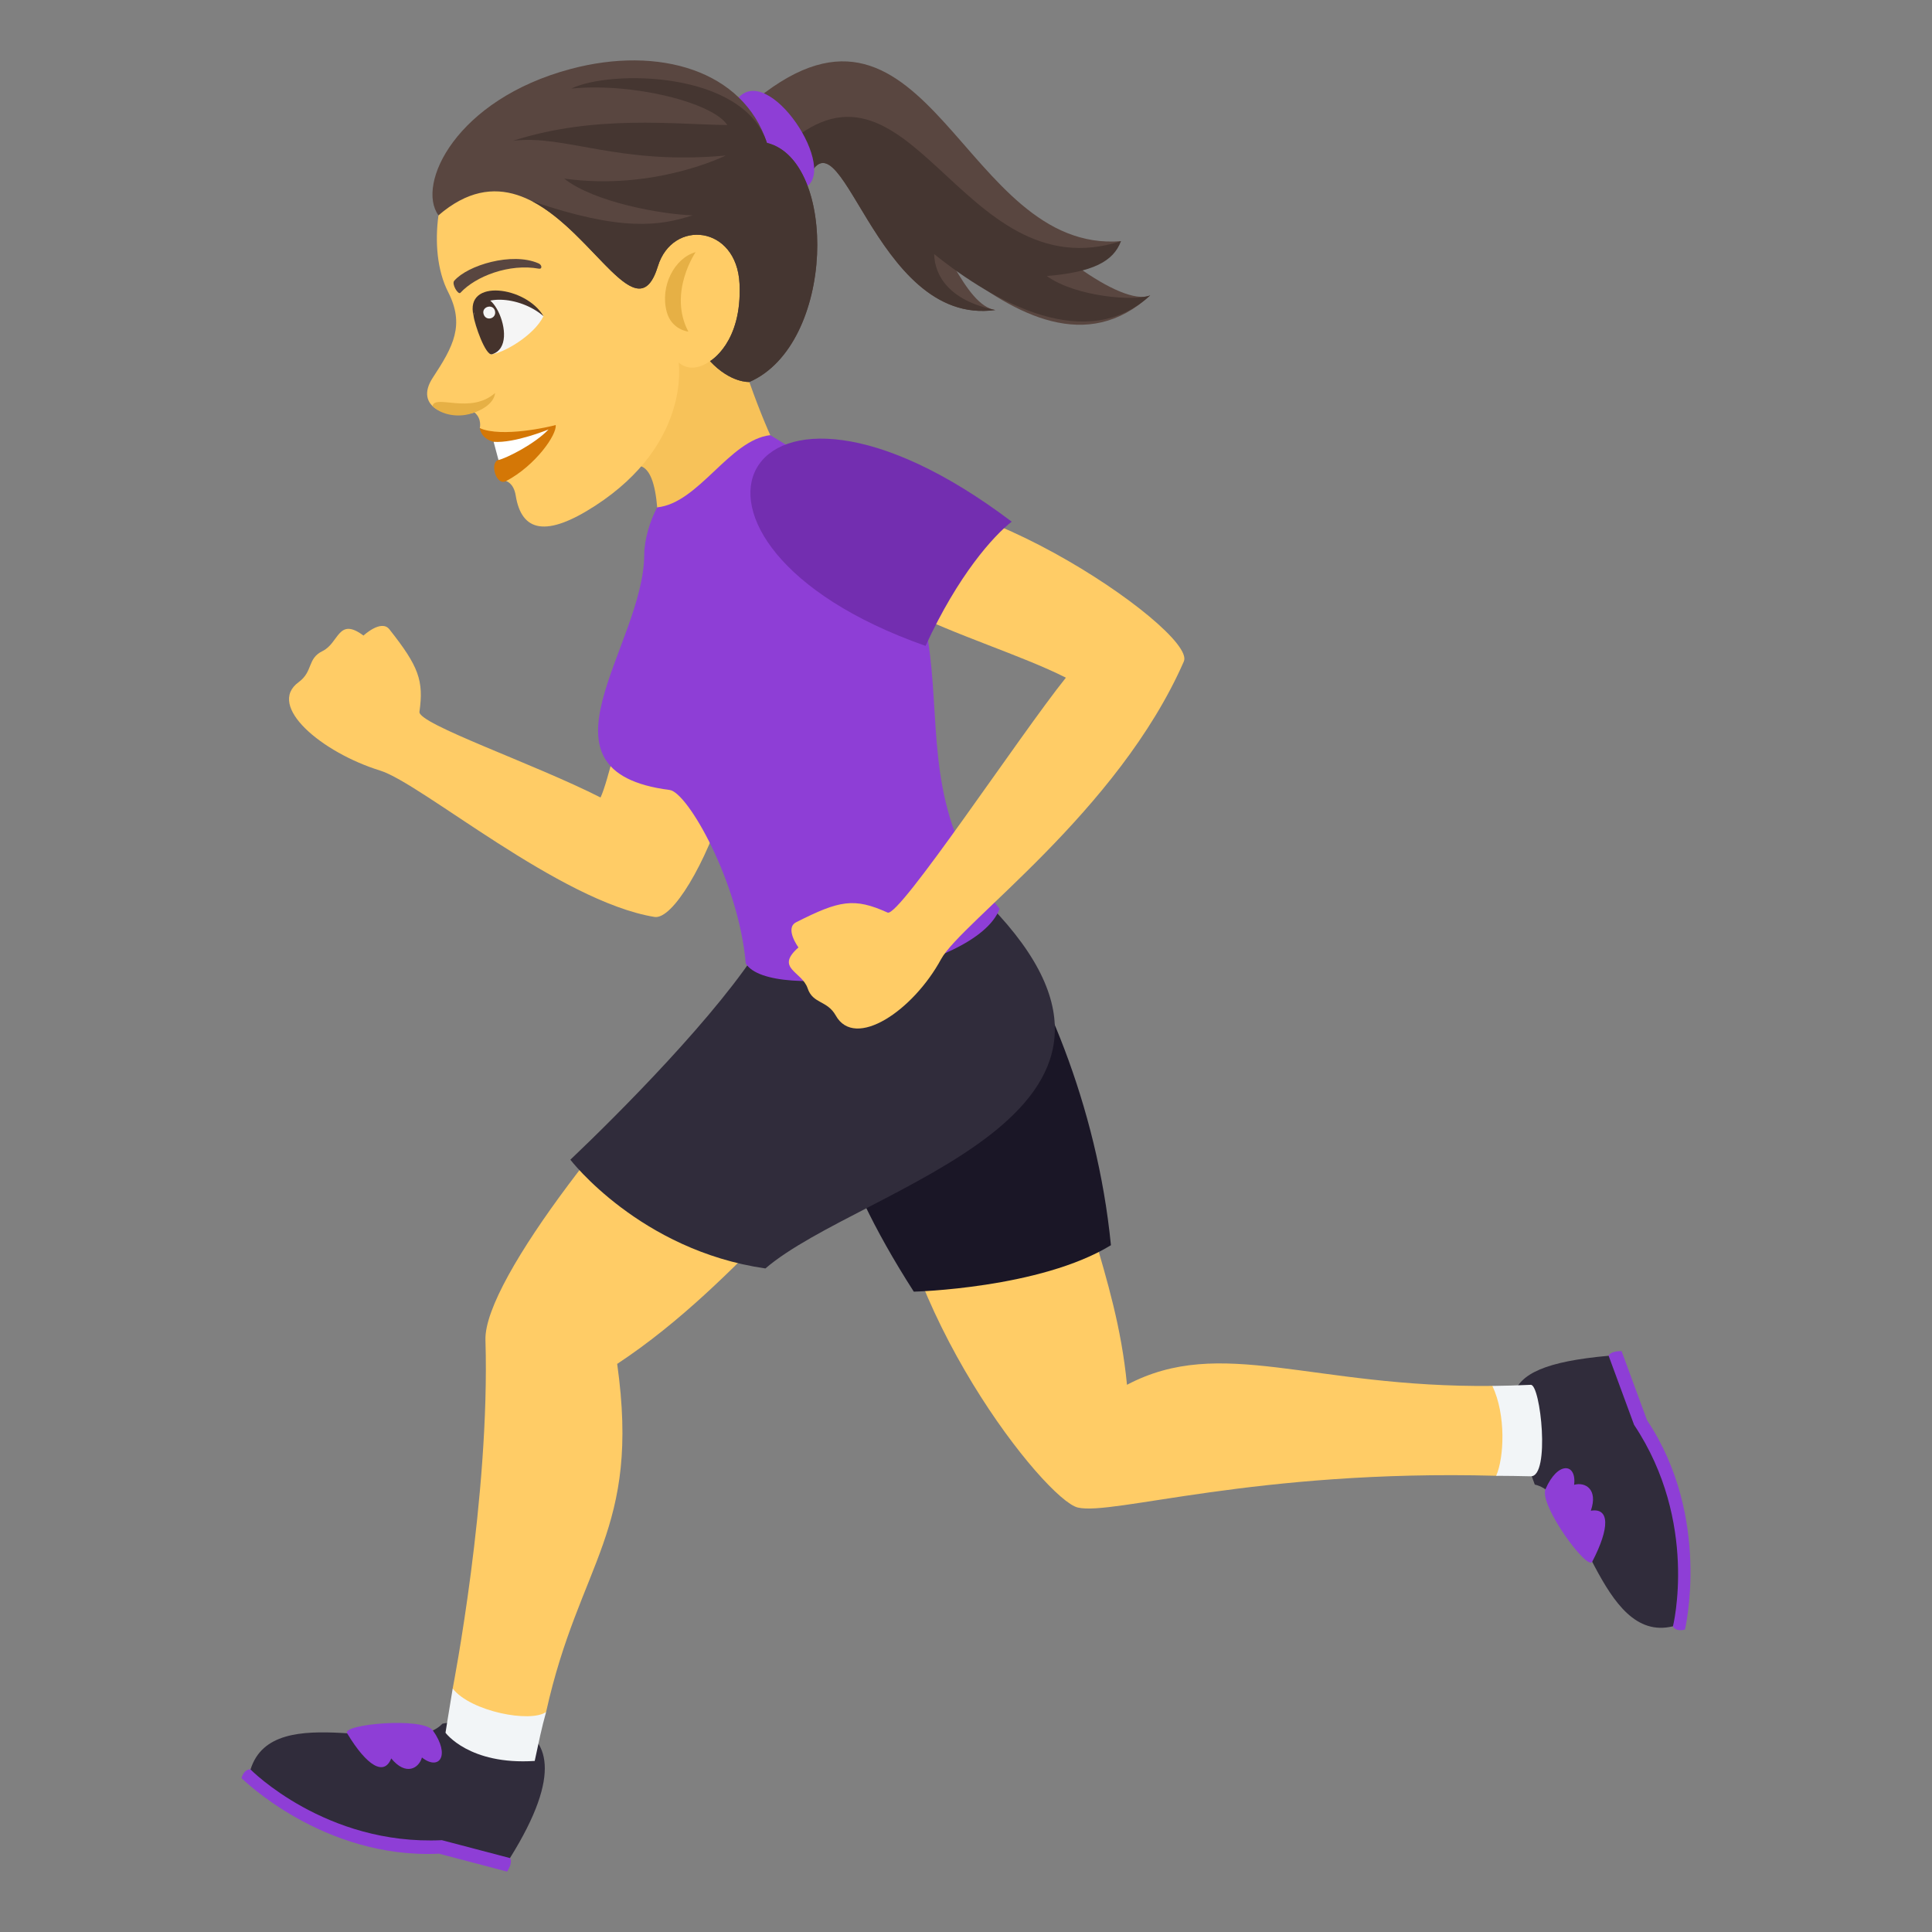 <?xml version="1.0" encoding="utf-8"?>
<!-- Generator: Adobe Illustrator 15.0.0, SVG Export Plug-In . SVG Version: 6.00 Build 0)  -->
<!DOCTYPE svg PUBLIC "-//W3C//DTD SVG 1.1//EN" "http://www.w3.org/Graphics/SVG/1.1/DTD/svg11.dtd">
<svg version="1.1" id="Layer_1" xmlns:x="http://ns.adobe.com/Extensibility/1.0/" xmlns:i="http://ns.adobe.com/AdobeIllustrator/10.0/" xmlns:graph="http://ns.adobe.com/Graphs/1.0/"
	 xmlns="http://www.w3.org/2000/svg" xmlns:xlink="http://www.w3.org/1999/xlink" xmlns:a="http://ns.adobe.com/AdobeSVGViewerExtensions/3.0/"
	 x="0px" y="0px" width="64px" height="64px" viewBox="0 0 64 64" enable-background="new 0 0 64 64" xml:space="preserve">
<rect x="0" y="0" width="64" height="64" fill="#808080" stroke="none"/>
<path fill="#594640" d="M38.103,9.784c-0.479,0.201-1.413-0.234-2.39-0.933c0.499-0.128,0.98-0.392,1.421-0.862
	c-5.226,0.421-6.345-9.32-12.056-4.719l1.62,2.811c1.146-2.971,2.195,4.761,6.272,4.189c-0.5-0.077-0.936-0.682-1.376-1.453
	C33.645,10.462,36.023,11.707,38.103,9.784z"/>
<path fill="#453631" d="M38.103,9.784c-0.479,0.201-2.451,0.059-3.428-0.64c1.521-0.127,2.209-0.481,2.459-1.155
	c-5.354,1.721-6.979-7.098-11.242-3.037l0.807,1.129c1.146-2.971,2.195,4.761,6.272,4.189c-1.51-0.306-2.01-1.126-2.025-1.853
	C32.995,10.063,36.023,11.707,38.103,9.784z"/>
<path fill="#8E3ED6" d="M24.502,3.196c-0.834,0.797,0.12,3.464,1.977,3.085C28.001,5.974,25.605,2.135,24.502,3.196z"/>
<path fill="#F7C259" d="M20.608,15.643c1.364-1.038,1.146,1.979,1.226,2.33c0,0,1.132-1.545,4.233-2.418
	c0,0-0.673-1.194-1.355-3.225C23.534,6.565,20.608,15.643,20.608,15.643z"/>
<path fill="#FFCC66" d="M14.525,7.133C14.404,8.01,14.481,8.96,14.843,9.67c0.56,1.093,0.175,1.806-0.503,2.837
	c-0.646,0.979,0.478,1.405,1.38,1.156c0.256,0.217,0.173,0.52,0.173,0.52c0.891,0.434,1.134,1.402,0.872,1.754
	c0,0,0.252,0.056,0.319,0.481c0.197,1.214,1.026,1.378,2.635,0.334c3.178-2.063,2.762-4.742,2.762-4.742
	c0.982,0.816,2.66-1.475,2.158-3.587C23.812,4.916,19.475,0.702,14.525,7.133z"/>
<path fill="#E6B045" d="M22.087,10.333c-0.232-0.854,0.259-1.787,0.956-1.98c0,0-0.919,1.343-0.241,2.632
	C22.802,10.985,22.248,10.928,22.087,10.333z"/>
<path fill="#F5F5F5" d="M18.004,10.473c-0.313,0.646-1.354,1.242-1.748,1.267C14.619,9.26,17.101,9.484,18.004,10.473z"/>
<path fill="#45332C" d="M16.3,11.735c1.06-0.321-0.307-3.028-0.613-1.275C15.72,10.743,16.086,11.801,16.3,11.735z"/>
<path fill="#45332C" d="M18.004,10.473c-0.574-0.989-2.623-1.265-2.317-0.013C15.797,9.709,17.217,9.791,18.004,10.473z"/>
<path fill="#F5F5F5" d="M16.019,10.403c0.076,0.261,0.45,0.148,0.375-0.114C16.32,10.05,15.946,10.162,16.019,10.403z"/>
<path fill="#594640" d="M17.831,8.721c-0.874-0.379-2.338,0.065-2.782,0.578c-0.1,0.101,0.129,0.482,0.203,0.4
	c0.505-0.548,1.62-0.978,2.604-0.798C17.964,8.92,17.963,8.772,17.831,8.721z"/>
<path fill="#D47706" d="M16.352,14.636c0.391,0.139,0.161,0.602,0.161,0.602c-0.301,0.068-0.085,0.877,0.252,0.699
	c0.979-0.519,1.688-1.542,1.643-1.858c-0.203,0.062-1.786,0.422-2.515,0.104C15.893,14.183,15.922,14.527,16.352,14.636z"/>
<path fill="#FFFFFF" d="M16.352,14.636l0.161,0.602c0.266-0.06,1.206-0.532,1.658-1.012C18.171,14.226,17.051,14.688,16.352,14.636z
	"/>
<path fill="#594640" d="M25.406,4.733c-0.782-2.398-3.577-3.23-6.507-2.447c-3.794,1.013-5.121,3.819-4.374,4.848
	c3.8-3.276,6.303,4.829,7.268,1.687c0.483-1.572,2.614-1.362,2.705,0.58c0.092,1.961-0.978,2.563-0.978,2.563
	c0.687,0.735,1.306,0.69,1.306,0.69C27.679,11.404,27.752,5.312,25.406,4.733z"/>
<path fill="#453631" d="M25.406,4.733c-0.782-2.398-5.195-2.424-6.48-1.799c2.051-0.203,4.691,0.469,5.166,1.208
	c-1.733-0.019-4.381-0.352-7.1,0.522c1.734-0.215,3.484,0.816,7.047,0.488c0,0-2.35,1.179-5.35,0.764
	c0.984,0.781,3.207,1.183,4.256,1.217c-1.078,0.347-2.337,0.552-5.323-0.47c2.081,1.08,3.499,4.344,4.171,2.157
	c0.483-1.572,2.614-1.362,2.705,0.58c0.092,1.961-0.978,2.563-0.978,2.563c0.687,0.735,1.306,0.69,1.306,0.69
	C27.679,11.404,27.752,5.312,25.406,4.733z"/>
<path fill="#E6B045" d="M16.401,13.018c-0.042,0.397-0.564,0.634-0.895,0.709c-0.44,0.1-0.914-0.014-1.18-0.275
	C14.406,13.045,15.581,13.742,16.401,13.018z"/>
<path fill="#8E3ED6" d="M8,58.901c0,0,2.693,2.688,6.544,2.505L16.801,62c0.206-0.33,0.092-0.45,0.092-0.45
	s-1.438-1.842-8.594-2.935C8.299,58.615,8.103,58.574,8,58.901z"/>
<path fill="#302C3B" d="M14.656,57.1c-1.132,1.209-5.603-0.896-6.357,1.516c0,0,2.487,2.525,6.338,2.342l2.256,0.593
	C20.449,55.853,14.656,57.1,14.656,57.1z"/>
<path fill="#8E3ED6" d="M11.498,57.416c0.661,1.098,1.23,1.423,1.462,0.834c0.484,0.589,0.917,0.329,1.017-0.031
	c0.569,0.45,0.955-0.062,0.362-0.897C13.992,56.87,11.32,57.12,11.498,57.416z"/>
<path fill="#8E3ED6" d="M55.816,53.982c0,0,0.892-3.712-1.256-6.936l-0.843-2.288c-0.387-0.006-0.43,0.153-0.43,0.153
	s-0.643,2.229,2.131,8.961C55.419,53.873,55.485,54.063,55.816,53.982z"/>
<path fill="#302C3B" d="M50.842,49.179c1.613,0.35,2.136,5.292,4.577,4.694c0,0,0.86-3.45-1.288-6.673l-0.843-2.288
	C49.109,45.285,49.896,46.542,50.842,49.179z"/>
<path fill="#8E3ED6" d="M52.744,51.735c0.592-1.137,0.573-1.796-0.046-1.69c0.25-0.722-0.195-0.96-0.553-0.859
	c0.088-0.724-0.547-0.791-0.951,0.151C50.99,49.87,52.585,52.042,52.744,51.735z"/>
<path fill="#FFCC66" d="M23.793,33.569c-2.928,2.794-7.773,8.783-7.712,10.821c0.157,5.191-1.085,11.544-1.085,11.544
	c0.239,1.089,2.504,1.563,3.095,0.775c1.103-4.981,3.134-5.98,2.354-11.528c4.206-2.774,6.981-7.132,8.926-7.618
	c0.226,5.821,5.268,12.123,6.332,12.376c1.155,0.274,5.875-1.265,13.859-1.052c0.652,0.018,0.201-2.979-0.124-2.977
	c-6.001,0.067-8.982-1.684-12.105-0.037c-0.373-3.842-1.888-6.086-1.969-9.896C35.349,35.286,23.793,33.569,23.793,33.569z"/>
<path fill="#F2F5F7" d="M14.996,55.935c-0.141,0.845-0.238,1.464-0.238,1.464s0.783,1.077,2.955,0.934
	c0.127-0.59,0.232-1.112,0.378-1.622C17.576,57.079,15.59,56.697,14.996,55.935z"/>
<path fill="#F2F5F7" d="M50.709,45.874c-0.44,0.021-0.862,0.031-1.271,0.037c0.457,0.973,0.386,2.383,0.124,2.977
	c0.378,0.002,0.758,0.006,1.146,0.016C51.361,48.921,51.034,45.858,50.709,45.874z"/>
<path fill="#1A1626" d="M30.271,42.788c0,0,4.184-0.104,6.53-1.539c-0.458-4.664-2.298-8.869-4.021-11.266
	C27.728,30.975,24.866,34.362,30.271,42.788z"/>
<path fill="#302C3B" d="M25.264,31.214c-1.431,2.349-4.828,5.738-6.37,7.203c0,0,2.303,3.002,6.461,3.602
	c3.185-2.732,14.2-5.062,7.425-12.036C27.728,30.975,25.264,31.214,25.264,31.214z"/>
<path fill="#FFCC66" d="M23.604,20.988c-2.452-1.246-3.171,4.274-3.71,5.43c-2.207-1.122-6.055-2.438-5.999-2.84
	c0.145-1.032-0.021-1.499-0.997-2.732c-0.27-0.341-0.857,0.208-0.857,0.208c-0.845-0.628-0.803,0.243-1.356,0.513
	c-0.515,0.25-0.307,0.676-0.792,1.03c-1.08,0.789,0.774,2.333,2.697,2.928c1.377,0.427,5.938,4.331,9.09,4.85
	C22.868,30.57,26.15,22.914,23.604,20.988z"/>
<path fill="#8E3ED6" d="M25.516,14.415c-1.352,0.156-2.371,2.253-3.745,2.392c-0.233,0.426-0.427,1.057-0.43,1.567
	c-0.015,3.027-3.938,7.183,0.843,7.795c0.597,0.077,2.288,3.052,2.52,5.746c0.803,1.317,7.608,0.278,8.411-1.81
	C28.554,24.659,34.184,19.544,25.516,14.415z"/>
<path fill="#FFCC66" d="M28.465,17.073c-2.253,2.601,3.949,3.908,6.844,5.376c-1.523,1.897-5.525,7.955-5.906,7.781
	c-1.109-0.5-1.592-0.407-3.026,0.319c-0.398,0.199,0.073,0.836,0.073,0.836c-0.79,0.696,0.117,0.79,0.304,1.354
	c0.174,0.521,0.647,0.392,0.932,0.902c0.636,1.137,2.556-0.152,3.487-1.865c0.666-1.228,5.864-4.889,8.044-9.866
	C39.675,20.863,30.874,14.982,28.465,17.073z"/>
<path fill="#732EB0" d="M30.66,21.396c1.08-2.349,2.25-3.644,2.854-4.115C24.548,10.502,20.9,17.963,30.66,21.396z"/>
</svg>
